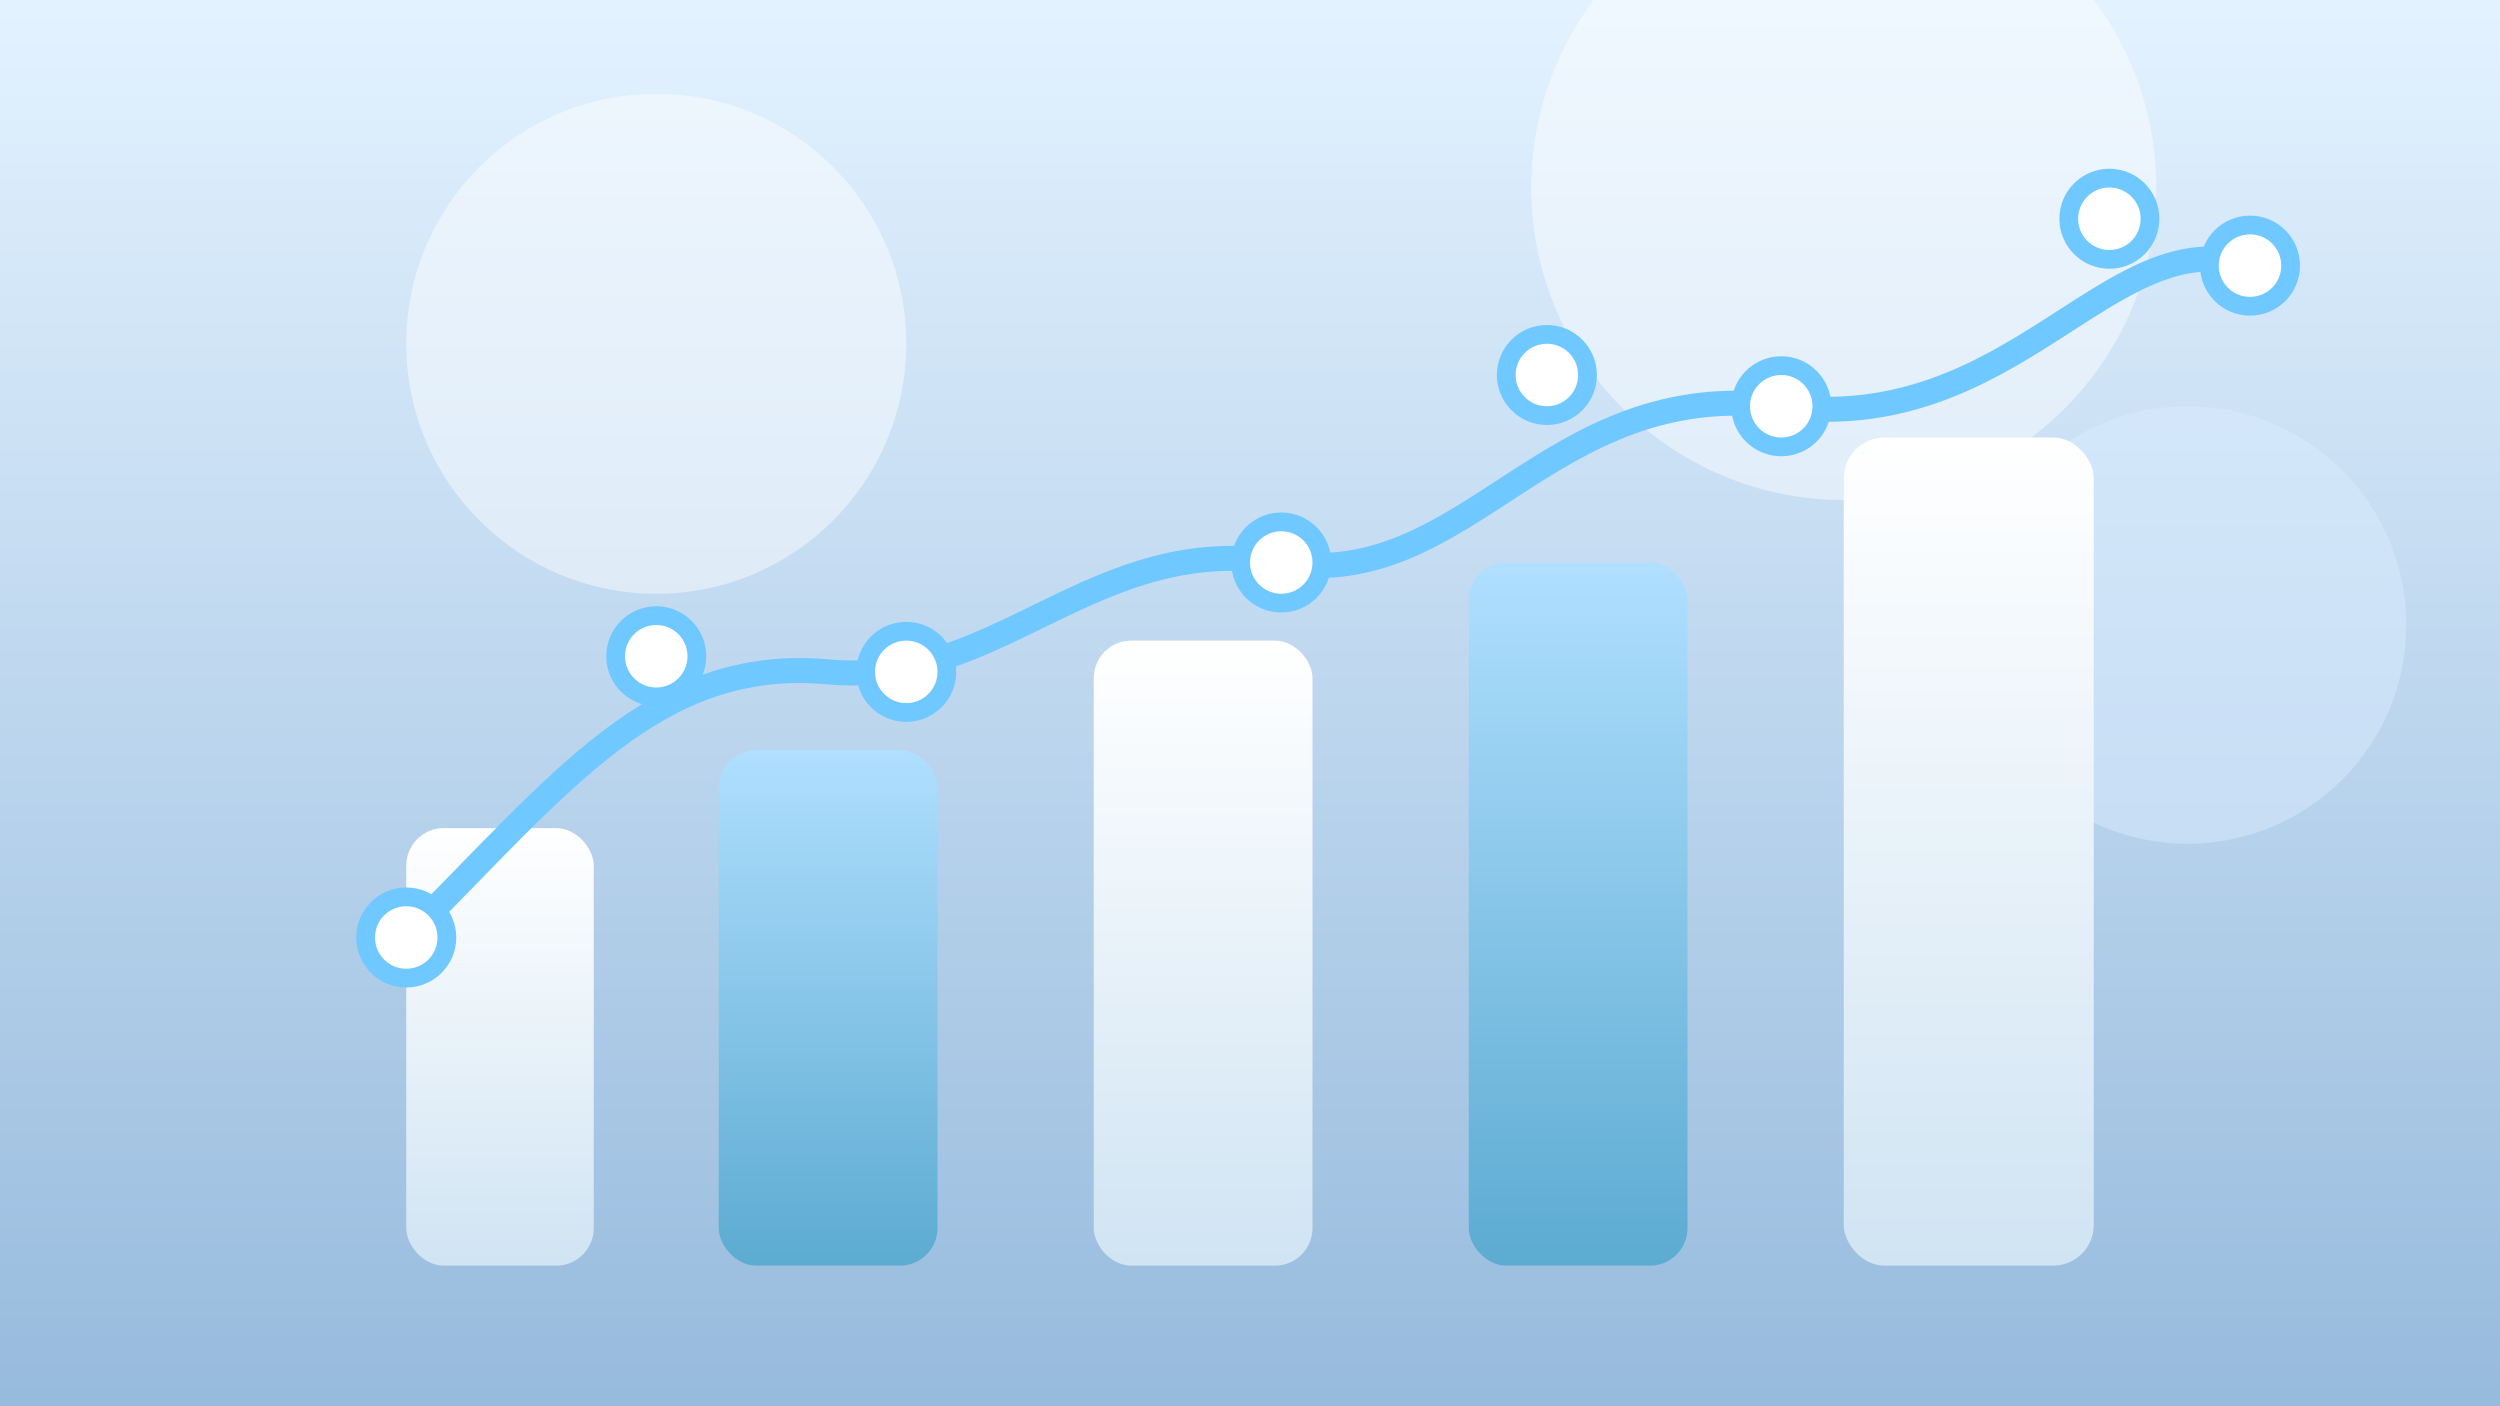 <svg xmlns="http://www.w3.org/2000/svg" viewBox="0 0 1600 900" role="img" aria-labelledby="title desc">
  <rect x="0" y="0" width="1600" height="900" fill="#333333" stroke="none"/>
  <title id="title">Analytics growth illustration</title>
  <desc id="desc">Minimal illustration of rising bars with a connected data line on a blue gradient background.</desc>
  <defs>
    <linearGradient id="background" x1="0%" y1="0%" x2="0%" y2="100%">
      <stop offset="0%" stop-color="#e3f2ff" />
      <stop offset="100%" stop-color="#97bbdd" />
    </linearGradient>
    <linearGradient id="bar" x1="0%" y1="0%" x2="0%" y2="100%">
      <stop offset="0%" stop-color="#b0dfff" />
      <stop offset="100%" stop-color="#5cabd1" />
    </linearGradient>
    <linearGradient id="barAlt" x1="0%" y1="0%" x2="0%" y2="100%">
      <stop offset="0%" stop-color="#ffffff" />
      <stop offset="100%" stop-color="#d0e4f3" />
    </linearGradient>
  </defs>
  <rect width="1600" height="900" fill="url(#background)" />
  <g opacity="0.45">
    <circle cx="420" cy="220" r="160" fill="#fff" />
    <circle cx="1180" cy="120" r="200" fill="#fff" />
    <circle cx="1400" cy="400" r="140" fill="#dceeff" />
  </g>
  <g transform="translate(180 140)">
    <rect x="80" y="390" width="120" height="280" rx="24" fill="url(#barAlt)" />
    <rect x="280" y="340" width="140" height="330" rx="24" fill="url(#bar)" />
    <rect x="520" y="270" width="140" height="400" rx="24" fill="url(#barAlt)" />
    <rect x="760" y="220" width="140" height="450" rx="24" fill="url(#bar)" />
    <rect x="1000" y="140" width="160" height="530" rx="26" fill="url(#barAlt)" />
  </g>
  <g stroke="#6fc8ff" stroke-width="16" fill="none" stroke-linecap="round" stroke-linejoin="round">
    <path d="M260 600 C 360 500 420 420 530 430 C 640 440 700 340 820 360 C 940 380 990 240 1140 260 C 1290 280 1350 140 1440 170" />
  </g>
  <g fill="#ffffff" stroke="#6fc8ff" stroke-width="12">
    <circle cx="260" cy="600" r="26" />
    <circle cx="420" cy="420" r="26" />
    <circle cx="580" cy="430" r="26" />
    <circle cx="820" cy="360" r="26" />
    <circle cx="990" cy="240" r="26" />
    <circle cx="1140" cy="260" r="26" />
    <circle cx="1350" cy="140" r="26" />
    <circle cx="1440" cy="170" r="26" />
  </g>
</svg>
